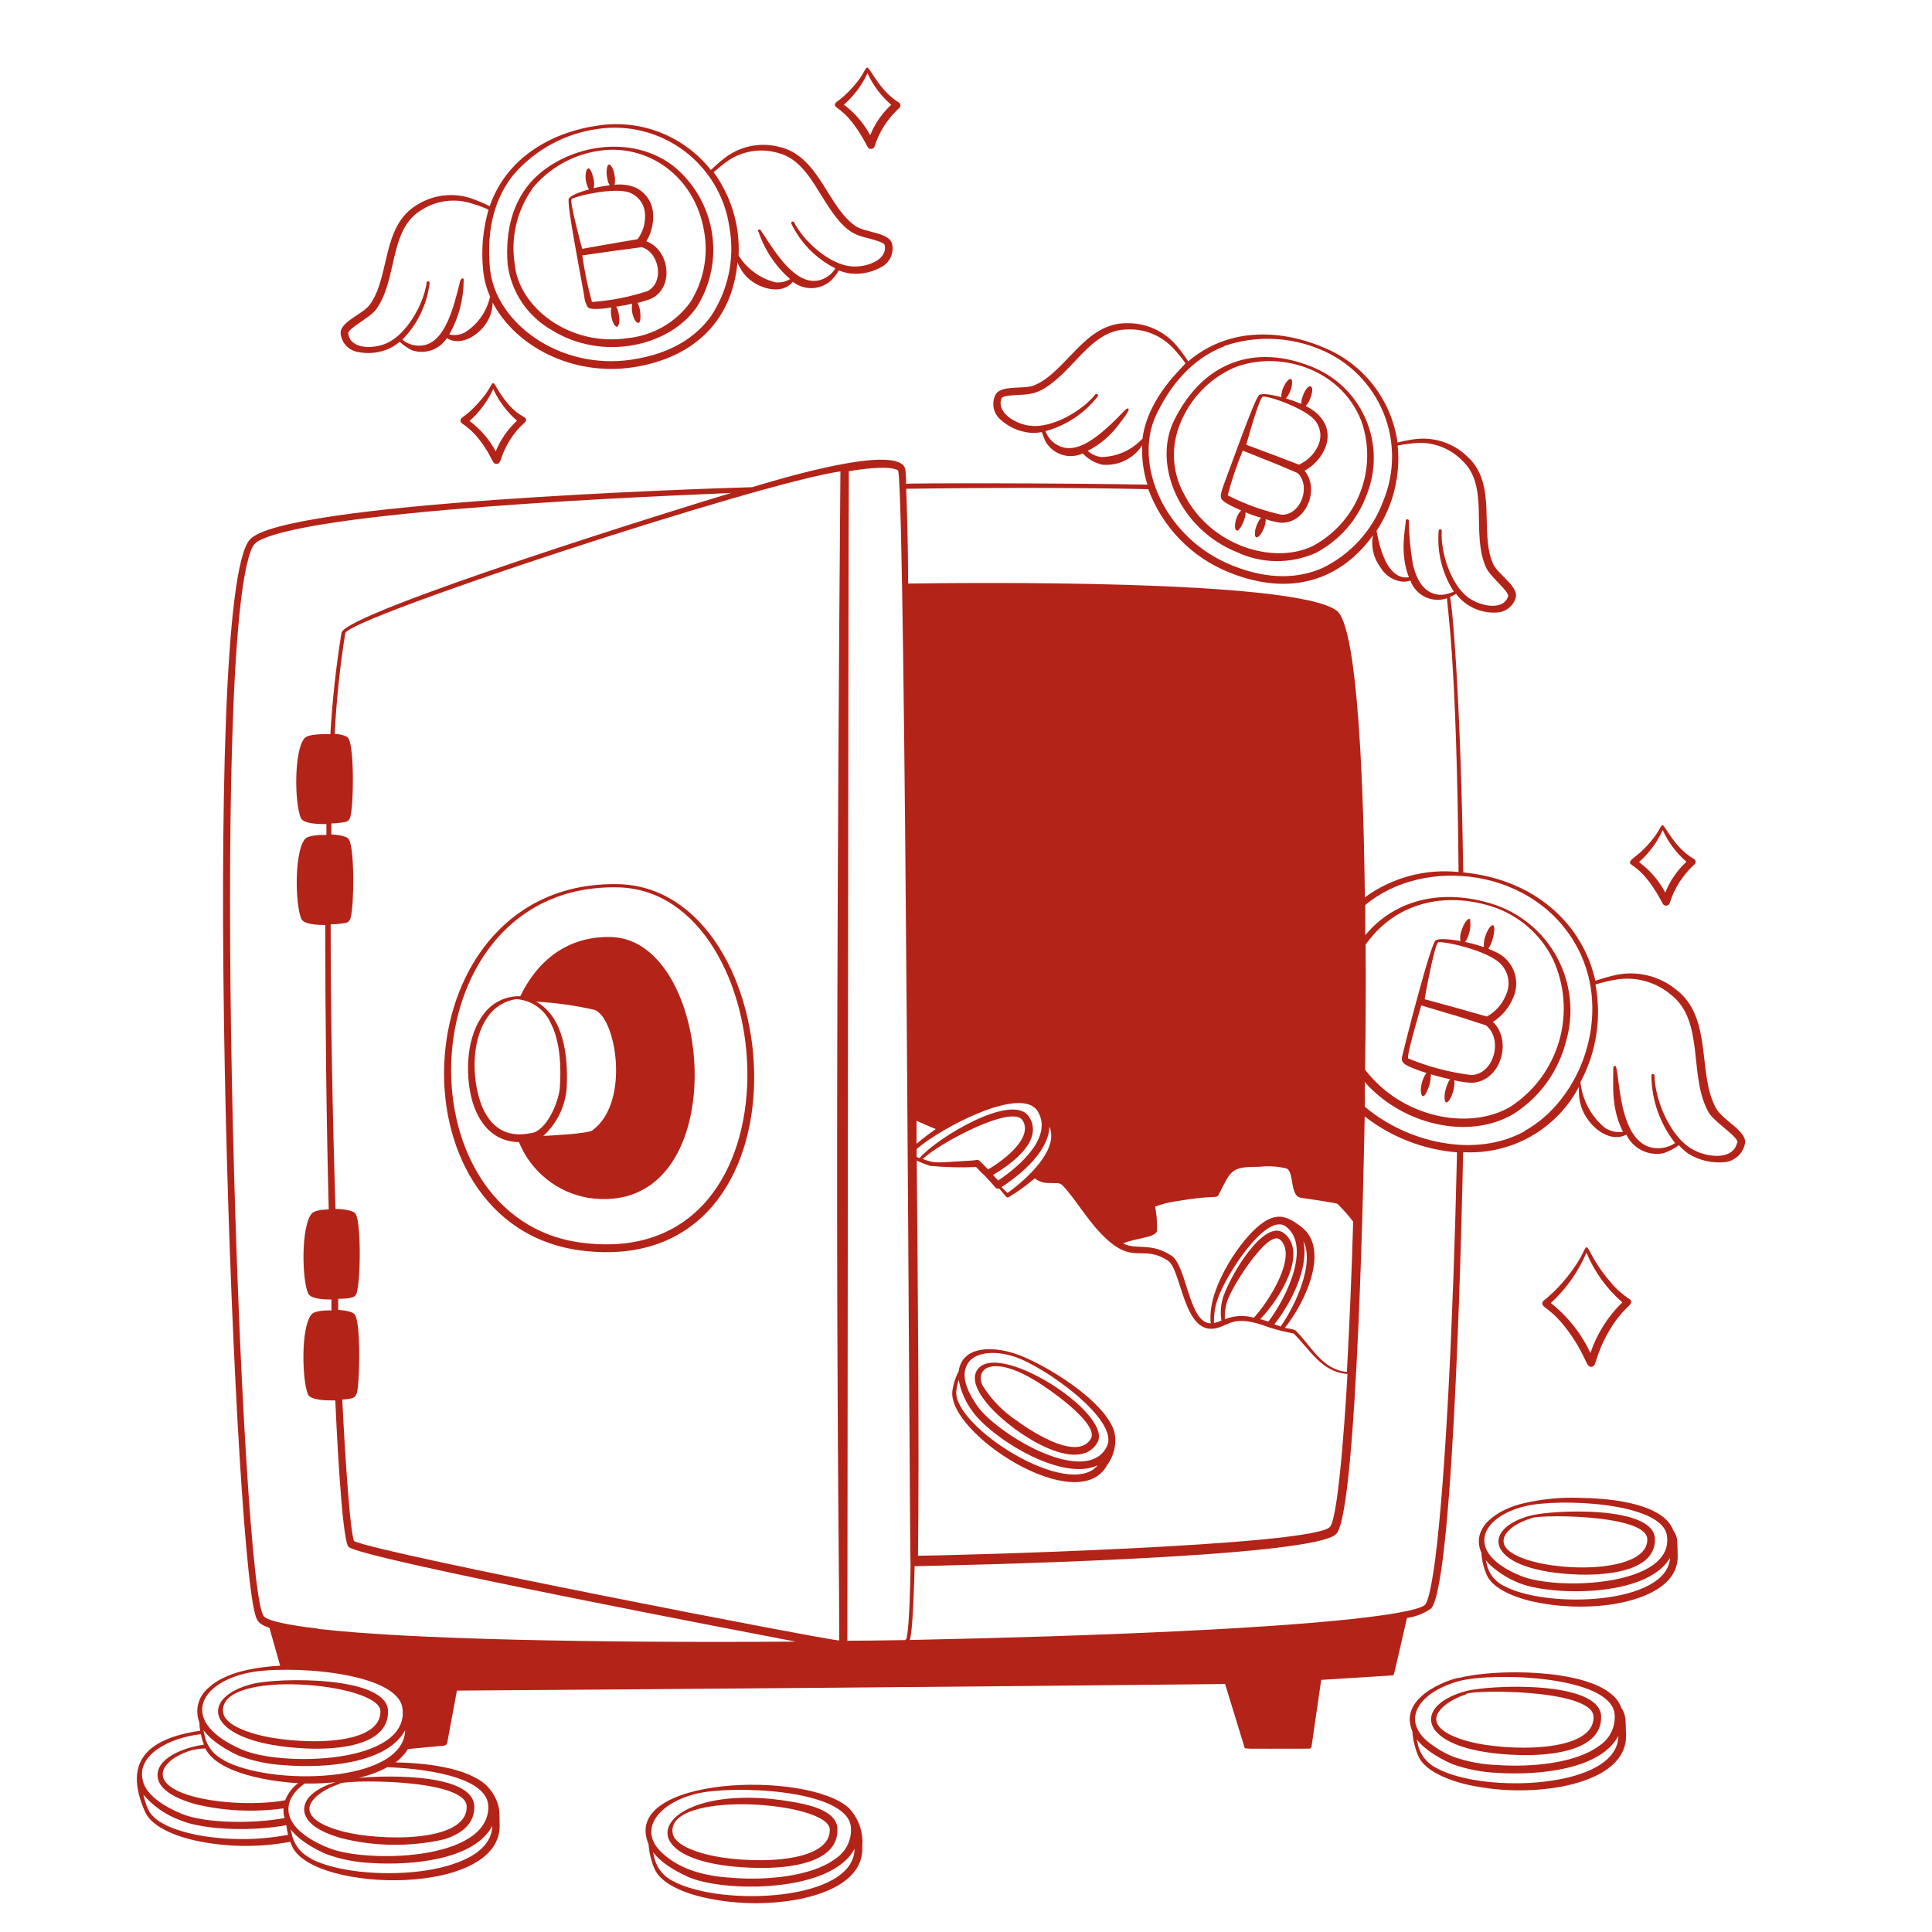 <svg width="225" height="225" viewBox="0 0 225 225" fill="none" xmlns="http://www.w3.org/2000/svg">
<path fill-rule="evenodd" clip-rule="evenodd" d="M144.056 64.305C145.477 64.971 147.024 65.326 148.594 65.348C150.163 65.369 151.719 65.056 153.158 64.429C155.956 62.992 158.107 60.548 159.176 57.589C160.296 54.783 160.261 51.648 159.079 48.869C157.897 46.089 155.663 43.889 152.865 42.75C146.273 40.039 140.164 41.996 136.71 49.005C134.235 54.09 137.318 61.594 144.056 64.305ZM137.453 49.309C138.608 46.427 140.839 44.107 143.674 42.84C148.68 40.792 156.049 42.705 158.535 49.016C159.5 51.738 159.449 54.716 158.393 57.403C157.337 60.09 155.346 62.305 152.786 63.641C148.196 65.756 141.053 63.551 137.993 57.724C137.258 56.458 136.827 55.04 136.733 53.58C136.64 52.12 136.886 50.658 137.453 49.309Z" fill="#B32318"/>
<path fill-rule="evenodd" clip-rule="evenodd" d="M142.808 58.59C143.363 58.915 143.942 59.197 144.54 59.434C143.415 60.649 143.73 63.079 144.731 60.964C144.92 60.572 145.035 60.149 145.069 59.715C145.069 59.58 144.922 59.715 146.857 60.3C146.776 60.393 146.701 60.49 146.632 60.593C146.431 60.945 146.279 61.323 146.183 61.718C145.901 63.697 147.431 61.864 147.409 60.469C147.965 60.655 148.538 60.79 149.119 60.874C152.089 61.031 153.743 57.004 151.931 54.821C152.897 54.292 153.681 53.485 154.181 52.504C155.115 50.614 154.598 48.555 152.055 47.273C152.22 47.115 152.353 46.928 152.449 46.721C153.416 44.685 152.28 44.258 151.627 46.406C151.357 47.318 152.156 47.104 149.76 46.406C150.097 45.996 150.329 45.509 150.435 44.989C150.761 42.998 149.164 44.888 149.22 46.249C148.77 46.136 147.173 45.731 146.779 45.968C146.509 45.428 144.585 50.873 142.459 56.61C142.031 57.859 142.031 58.117 142.808 58.59ZM146.993 46.215C147.51 45.968 152.303 47.644 153.27 49.129C153.567 49.555 153.739 50.056 153.767 50.575C153.795 51.093 153.677 51.609 153.428 52.065C152.967 52.978 152.204 53.702 151.268 54.112C149.344 53.37 147.071 52.504 145.136 51.795C146.677 46.26 147.004 46.294 146.993 46.26V46.215ZM144.743 52.481C149.614 54.461 146.655 53.19 151.121 55.091C152.73 56.633 151.47 60.064 149.209 59.94C147.045 59.453 144.952 58.697 142.976 57.69C143.438 55.932 144.016 54.207 144.709 52.526L144.743 52.481ZM64.215 38.419C70.177 42.142 78.019 40.331 81.157 35.741C82.796 33.124 83.412 29.994 82.887 26.951C82.362 23.908 80.733 21.165 78.311 19.249C72.877 15.199 64.912 17.314 61.504 21.589C59.873 23.636 58.804 26.584 59.119 30.791C59.322 32.37 59.887 33.88 60.771 35.203C61.656 36.527 62.834 37.627 64.215 38.419ZM61.965 21.983C63.937 19.565 66.75 17.982 69.84 17.55C75.465 16.729 80.933 20.531 82.001 26.933C82.517 29.807 81.935 32.77 80.37 35.235C79.52 36.394 78.436 37.362 77.187 38.075C75.939 38.788 74.555 39.231 73.125 39.375C66.454 40.41 60.401 35.876 59.94 30.724C59.462 27.653 60.201 24.517 61.999 21.983H61.965Z" fill="#B32318"/>
<path fill-rule="evenodd" clip-rule="evenodd" d="M68.479 35.809C68.906 36.146 70.582 35.91 71.19 35.809C70.897 37.17 72.022 39.184 72.135 37.26C72.12 36.855 72.052 36.455 71.933 36.068C71.882 35.947 71.821 35.83 71.752 35.719C73.778 35.404 73.642 35.303 73.62 35.415C73.328 37.035 74.745 38.79 74.576 36.54C74.559 36.098 74.447 35.665 74.25 35.269C74.824 35.146 75.385 34.969 75.926 34.74C78.57 33.367 77.94 29.059 75.274 28.102C75.851 27.153 76.125 26.05 76.061 24.941C76.036 24.264 75.818 23.608 75.434 23.05C75.049 22.493 74.514 22.056 73.89 21.791C73.15 21.52 72.356 21.428 71.573 21.521C71.888 20.047 70.729 17.989 70.639 20.014C70.647 20.426 70.712 20.834 70.83 21.229C71.078 21.825 71.381 21.364 69.142 21.915C69.236 21.493 69.212 21.054 69.075 20.644C68.479 18.214 67.714 20.644 68.591 22.061C68.153 22.174 66.566 22.646 66.341 23.051C65.835 22.747 66.949 28.451 68.029 34.414C68.054 34.91 68.21 35.391 68.479 35.809ZM73.485 22.5C73.959 22.716 74.362 23.06 74.651 23.494C74.939 23.927 75.1 24.432 75.116 24.953C75.182 25.992 74.875 27.021 74.25 27.855C71.392 28.339 69.626 28.642 67.804 28.98C67.691 28.586 66.353 23.591 66.555 23.242C66.274 23.04 71.629 21.622 73.485 22.5ZM74.61 28.755C76.77 29.25 77.445 32.85 75.42 33.896C73.321 34.586 71.144 35.013 68.94 35.167C68.445 33.387 68.069 31.576 67.815 29.745C72.956 29.025 69.885 29.419 74.644 28.8L74.61 28.755Z" fill="#B32318"/>
<path fill-rule="evenodd" clip-rule="evenodd" d="M41.535 40.961C42.838 41.264 44.204 41.121 45.416 40.556C45.821 40.352 46.199 40.099 46.541 39.803C46.97 40.201 47.455 40.535 47.981 40.792C48.719 41.044 49.52 41.041 50.256 40.784C50.993 40.528 51.621 40.031 52.042 39.375C53.797 40.5 56.171 38.79 56.97 37.035C57.221 36.467 57.358 35.856 57.375 35.235C60.008 40.297 66.634 43.852 73.733 42.773C81.349 41.591 85.32 36.866 85.882 30.555C86.117 31.159 86.464 31.712 86.906 32.186C88.256 33.615 91.058 34.436 92.329 32.816C92.94 33.295 93.695 33.555 94.472 33.555C95.249 33.555 96.003 33.295 96.615 32.816C97.042 32.437 97.406 31.992 97.695 31.5C98.119 31.667 98.56 31.784 99.011 31.849C100.342 31.994 101.684 31.693 102.825 30.994C103.246 30.729 103.575 30.34 103.767 29.881C103.958 29.422 104.003 28.914 103.894 28.429C103.624 27.067 100.755 27.101 99.63 26.325C96.334 24.075 95.4 18.067 90.63 17.078C89.566 16.817 88.457 16.798 87.384 17.022C86.311 17.246 85.303 17.707 84.431 18.371C83.859 18.818 83.31 19.295 82.789 19.8C81.248 17.848 79.216 16.34 76.902 15.431C74.587 14.522 72.072 14.244 69.615 14.625C64.08 15.424 58.95 18.45 57.026 24.019C56.325 23.66 55.6 23.352 54.855 23.096C53.816 22.75 52.712 22.64 51.625 22.772C50.537 22.904 49.492 23.276 48.566 23.861C44.392 26.336 45.461 32.242 43.054 35.494C42.244 36.619 39.521 37.485 39.679 38.869C39.73 39.368 39.937 39.839 40.27 40.214C40.603 40.589 41.045 40.851 41.535 40.961ZM84.769 18.731C85.599 18.162 86.545 17.783 87.538 17.62C88.531 17.456 89.549 17.513 90.517 17.786C93.229 18.416 94.567 21.049 96.064 23.411C98.831 27.844 99.911 27.281 102.262 28.08C102.442 28.148 102.982 28.339 103.027 28.541C103.399 30.33 100.777 31.196 99.101 31.016C96.581 30.78 93.611 28.114 92.486 25.898C92.465 25.854 92.428 25.821 92.383 25.805C92.337 25.789 92.288 25.792 92.244 25.813C92.201 25.834 92.168 25.871 92.152 25.917C92.136 25.962 92.139 26.012 92.16 26.055C93.251 28.305 95.054 30.132 97.29 31.253C96.88 31.926 96.228 32.417 95.468 32.625C92.689 33.367 90.293 29.407 88.718 27C88.605 26.82 88.493 26.606 88.335 26.775C88.177 26.944 88.245 26.899 88.335 26.989C89.052 29.119 90.322 31.021 92.014 32.501C91.492 32.821 90.877 32.952 90.27 32.873C88.506 32.416 86.984 31.301 86.017 29.756C86.183 26.288 85.159 22.866 83.115 20.059C83.64 19.584 84.192 19.141 84.769 18.731ZM59.76 20.396C62.289 17.443 65.817 15.524 69.671 15.008C71.428 14.756 73.217 14.854 74.936 15.295C76.655 15.736 78.27 16.512 79.689 17.577C81.108 18.643 82.303 19.978 83.206 21.506C84.108 23.034 84.7 24.725 84.949 26.483C85.59 30.068 84.825 33.763 82.811 36.799C81.09 39.206 78.221 41.175 73.631 41.873C65.138 43.189 57.611 37.519 57.06 31.23C56.599 26.291 57.836 22.826 59.76 20.396ZM43.785 36.056C46.316 32.602 45.27 26.831 48.96 24.536C49.794 23.976 50.741 23.604 51.734 23.447C52.727 23.289 53.742 23.35 54.709 23.625C57.218 24.379 56.801 24.525 56.903 24.401C56.251 26.638 56.03 28.978 56.25 31.297C56.342 32.416 56.62 33.51 57.071 34.538C56.884 35.404 56.523 36.223 56.011 36.946C55.498 37.669 54.845 38.281 54.09 38.745C53.543 39.015 52.92 39.09 52.324 38.959C53.416 37.026 53.993 34.845 54 32.625C54 32.513 54 32.434 53.876 32.422C53.752 32.411 53.64 32.557 53.584 32.76C52.886 35.528 51.885 40.072 49.016 40.252C48.233 40.308 47.459 40.058 46.856 39.555C48.614 37.778 49.73 35.467 50.029 32.985C50.035 32.958 50.036 32.931 50.031 32.904C50.025 32.877 50.013 32.852 49.997 32.83C49.98 32.808 49.958 32.791 49.934 32.779C49.909 32.767 49.882 32.76 49.854 32.76C49.827 32.76 49.8 32.767 49.775 32.779C49.751 32.791 49.729 32.808 49.712 32.83C49.695 32.852 49.684 32.877 49.678 32.904C49.672 32.931 49.673 32.958 49.68 32.985C49.32 35.449 47.362 38.925 45.056 39.96C43.481 40.68 40.77 40.691 40.556 38.835C40.5 38.25 43.087 37.001 43.785 36.056ZM176.951 204.39C180.866 204.491 186.581 203.839 186.469 199.89C186.345 195.66 173.419 196.2 170.64 196.965C164.092 198.776 165.24 204.086 176.951 204.39ZM170.73 197.325C170.584 196.774 185.501 196.594 185.58 199.924C185.692 204.266 175.207 203.906 171.202 202.849C169.864 202.511 167.49 201.724 167.276 200.385C167.062 199.046 169.29 197.764 170.73 197.325Z" fill="#B32318"/>
<path fill-rule="evenodd" clip-rule="evenodd" d="M188.82 198.9C188.614 198.318 188.257 197.801 187.785 197.404C184.41 194.321 174.049 194.333 169.931 195.413C169.931 195.244 162.608 197.235 164.486 201.645C164.548 202.647 164.788 203.63 165.195 204.548C165.859 206.033 168.075 207.191 170.944 207.855C174.214 208.57 177.586 208.696 180.9 208.226C184.882 207.653 189.607 205.886 189.36 201.87C189.293 200.633 189.439 199.766 188.82 198.9ZM170.021 195.75C174.274 194.715 187.391 195.221 188.021 199.508C188.112 200.244 187.994 200.992 187.68 201.665C187.365 202.337 186.868 202.907 186.244 203.31C183.409 205.436 178.042 205.808 174.499 205.56C172.756 205.514 171.03 205.203 169.38 204.638C168.197 204.177 167.098 203.523 166.129 202.703C163.046 199.935 165.713 196.875 170.021 195.75ZM167.423 205.965C166.81 205.69 166.276 205.268 165.868 204.736C165.459 204.204 165.19 203.579 165.083 202.916C164.768 201.791 164.981 203.603 169.11 205.436C170.839 206.056 172.652 206.405 174.488 206.471C178.988 206.764 186.401 206.145 188.471 202.151C188.449 208.294 172.958 208.924 167.423 205.976V205.965ZM72 102.971C46.733 102.42 44.82 142.695 67.657 145.631C95.513 149.175 92.149 103.421 72 102.971ZM67.781 144.731C46.148 141.986 47.531 102.78 72 103.343C91.125 103.781 94.376 148.129 67.815 144.731H67.781Z" fill="#B32318"/>
<path fill-rule="evenodd" clip-rule="evenodd" d="M71.168 109.125C66.116 108.99 62.572 111.881 60.593 116.021C59.782 115.994 58.977 116.161 58.245 116.51C57.513 116.858 56.875 117.377 56.385 118.024C54.337 120.6 54.135 124.864 54.945 128.025C55.721 130.883 57.499 132.975 60.435 133.009C61.117 134.687 62.215 136.164 63.627 137.3C65.038 138.436 66.716 139.193 68.501 139.5C85.68 142.065 83.498 109.451 71.168 109.125ZM61.943 131.94C58.669 132.671 56.678 130.961 55.778 127.8C54.945 124.898 55.024 120.848 56.835 118.373C57.217 117.833 57.703 117.377 58.266 117.031C58.828 116.685 59.455 116.456 60.109 116.359C60.967 116.41 61.795 116.695 62.503 117.183C63.211 117.67 63.772 118.343 64.125 119.126C65.25 121.275 65.374 124.301 65.194 126.731C65.025 128.453 63.653 131.625 61.943 131.951V131.94ZM69.007 131.636C68.468 132.041 63.9 132.255 63.27 132.289C64.84 130.86 65.813 128.891 65.993 126.776C66.195 123.064 65.677 118.429 62.438 116.651C64.71 116.778 66.968 117.094 69.188 117.596C71.719 118.361 73.463 128.34 69.007 131.625V131.636Z" fill="#B32318"/>
<path fill-rule="evenodd" clip-rule="evenodd" d="M199.868 129.094C197.618 125.156 199.53 118.541 195.199 115.245C194.235 114.461 193.11 113.901 191.904 113.605C190.697 113.309 189.44 113.285 188.224 113.535C187.403 113.722 186.592 113.951 185.794 114.221C184.342 107.651 178.796 102.42 170.404 101.599C170.122 81.056 169.076 69.705 168.851 69.536C169.121 69.412 169.38 69.278 169.571 69.165C170.115 69.881 170.826 70.454 171.642 70.832C172.457 71.21 173.353 71.383 174.251 71.336C174.753 71.328 175.24 71.163 175.643 70.864C176.046 70.566 176.347 70.149 176.501 69.671C176.962 68.355 174.476 66.938 173.902 65.7C172.226 62.044 174.465 56.441 170.899 53.179C170.112 52.413 169.165 51.833 168.126 51.478C167.087 51.124 165.982 51.006 164.891 51.131C164.745 51.131 163.406 51.356 162.754 51.536C162.411 49.068 161.418 46.736 159.876 44.778C158.333 42.821 156.298 41.309 153.979 40.399C148.781 38.25 142.875 38.25 138.375 42.086C137.95 41.421 137.48 40.786 136.969 40.185C136.247 39.358 135.352 38.7 134.346 38.261C133.34 37.821 132.25 37.61 131.153 37.642C126.304 37.642 124.211 43.267 120.499 44.854C119.216 45.405 116.449 44.752 115.898 46.046C115.688 46.5 115.627 47.008 115.722 47.498C115.816 47.989 116.063 48.437 116.426 48.78C117.392 49.702 118.64 50.273 119.97 50.4C121.916 50.535 120.983 49.748 121.736 51.367C122.147 52.115 122.826 52.678 123.636 52.945C124.445 53.213 125.326 53.163 126.101 52.807C126.702 53.46 127.487 53.915 128.351 54.112C129.261 54.202 130.178 54.039 131.001 53.642C131.825 53.245 132.523 52.63 133.02 51.862C132.952 53.413 133.158 54.962 133.628 56.441C123.536 56.25 105.525 56.25 105.525 56.351C105.525 55.361 105.458 54.788 105.435 54.675C104.839 51.525 90.698 55.8 87.604 56.734C81.765 56.914 32.94 58.489 29.104 62.831C23.141 69.502 27.056 178.774 29.723 188.033C29.948 188.809 30.15 189.158 31.376 189.574L32.625 193.984C29.869 194.141 26.224 194.693 24.233 196.605C23.669 197.082 23.268 197.724 23.086 198.44C22.905 199.156 22.951 199.911 23.22 200.599C23.22 201.116 23.332 201.6 23.321 201.555C17.078 202.478 14.321 205.211 16.898 211.016C17.561 212.513 19.777 213.66 22.635 214.324C26.309 215.133 30.109 215.19 33.806 214.493C33.868 214.673 33.939 214.849 34.02 215.021C36.45 220.455 58.703 220.939 58.185 212.344C58.185 211.894 58.185 211.14 58.095 210.533C57.869 209.525 57.353 208.606 56.61 207.889C54.281 205.774 49.23 205.301 46.08 205.245C46.65 204.822 47.135 204.296 47.509 203.693L51.694 203.299C51.791 203.294 51.884 203.256 51.956 203.19C52.028 203.124 52.074 203.035 52.087 202.939L53.212 196.886C78.176 196.718 115.088 196.414 142.673 196.121L144.923 203.456C145.001 203.726 144.607 203.648 152.482 203.648C152.548 203.643 152.609 203.615 152.656 203.57C152.704 203.525 152.734 203.465 152.741 203.4L153.866 195.638L162.158 195.12C162.382 195.12 162.214 195.503 163.856 188.426C164.879 188.289 165.853 187.903 166.691 187.301C169.391 183.926 170.314 138.454 170.393 134.179C173.138 134.34 175.872 133.707 178.266 132.354C180.661 131.001 182.614 128.986 183.893 126.551C183.831 127.341 183.918 128.135 184.151 128.891C184.871 131.074 187.312 133.2 189.405 132.143C189.782 132.935 190.413 133.578 191.198 133.969C191.983 134.361 192.877 134.478 193.736 134.303C194.376 134.082 194.978 133.767 195.525 133.369C195.86 133.748 196.237 134.088 196.65 134.381C197.938 135.166 199.449 135.502 200.947 135.338C201.488 135.262 201.993 135.023 202.395 134.653C202.797 134.284 203.077 133.8 203.197 133.268C203.625 131.816 200.644 130.5 199.868 129.094ZM28.867 194.828C33.142 193.871 46.249 194.614 46.867 198.923C47.779 205.493 32.681 205.774 28.136 203.738C21.026 200.655 22.894 196.155 28.823 194.828H28.867ZM23.389 201.971C23.478 202.384 23.594 202.789 23.738 203.186C21.488 203.479 18.113 204.75 18.36 206.944C18.562 208.676 21.015 209.61 22.68 210.094C26.064 210.913 29.571 211.085 33.019 210.6C32.988 210.979 33.03 211.361 33.142 211.725C29.902 212.355 23.996 212.434 21.116 211.219C19.35 210.476 16.976 209.16 16.616 207.293C15.908 204.244 20.003 202.331 23.344 201.971H23.389ZM23.906 203.603C25.267 206.505 31.489 207.506 34.718 207.664C34.041 208.176 33.52 208.865 33.21 209.655C29.835 210.319 22.973 210.06 20.081 208.226C17.584 206.64 19.62 204.57 22.421 203.805C22.895 203.704 23.377 203.643 23.861 203.625L23.906 203.603ZM22.781 213.66C21.004 213.311 18.113 212.456 17.314 210.825C17.036 210.244 16.828 209.632 16.695 209.003C17.804 210.301 19.219 211.302 20.812 211.916C23.884 213.255 29.869 213.233 33.345 212.558C33.391 212.936 33.458 213.312 33.547 213.683C29.97 214.352 26.299 214.344 22.725 213.66H22.781ZM36.281 216.461C35.669 216.184 35.135 215.759 34.727 215.225C34.318 214.692 34.048 214.065 33.941 213.401C33.638 212.276 33.862 214.11 37.969 215.921C39.696 216.546 41.511 216.899 43.346 216.968C47.846 217.26 55.26 216.63 57.33 212.636C57.218 218.779 41.715 219.375 36.191 216.461H36.281ZM56.869 210.375C56.981 216.799 42.424 216.979 38.194 215.179C32.681 212.929 32.569 209.756 35.494 207.709C36.696 207.73 37.898 207.678 39.094 207.551C37.395 208.035 35.235 209.194 35.438 210.926C35.64 212.659 38.093 213.593 39.758 214.076C43.678 215.055 47.774 215.101 51.716 214.211C53.854 213.548 55.294 212.321 55.237 210.353C55.125 206.629 45.529 206.696 41.737 207.056C42.914 206.795 44.049 206.375 45.112 205.808C48.735 205.931 56.801 206.753 56.869 210.375ZM54.349 210.375C54.45 214.684 44.066 214.38 39.971 213.3C38.633 212.963 36.259 212.175 36.045 210.836C35.831 209.498 38.059 208.204 39.499 207.776C39.296 207.259 54.27 207 54.349 210.375ZM26.032 204.953C25.433 204.661 24.914 204.226 24.522 203.686C24.129 203.147 23.875 202.519 23.782 201.859C23.49 200.734 23.692 202.556 27.754 204.446C29.469 205.098 31.276 205.478 33.109 205.571C37.609 205.954 45.034 205.47 47.182 201.51C47.002 207.709 31.5 208.035 26.032 204.986V204.953ZM37.035 189.664C36.079 189.563 31.41 189.011 30.735 188.246C28.058 185.411 24.401 81.124 28.935 65.014C29.396 63.36 29.666 63.124 30.859 62.651C40.151 58.939 84.915 57.476 85.151 57.409C80.561 58.759 40.151 71.314 39.769 73.699C39.136 77.608 38.704 81.547 38.475 85.5C37.755 85.5 35.888 85.433 35.438 85.995C34.211 87.525 34.312 93.578 35.032 95.254C35.336 95.963 37.159 95.974 38.014 95.974V97.234C37.373 97.234 35.888 97.234 35.494 97.74C34.267 99.27 34.369 105.311 35.089 106.999C35.381 107.696 37.125 107.719 37.879 107.73C37.879 118.181 38.002 130.084 38.284 140.85C37.733 140.85 36.619 140.929 36.281 141.356C35.055 142.886 35.156 148.928 35.876 150.615C36.157 151.301 37.845 151.335 38.599 151.346V152.606C37.991 152.606 36.63 152.606 36.248 153.113C35.021 154.654 35.179 160.706 35.854 162.371C36.157 163.114 38.182 163.103 39.049 163.091C39.105 164.385 39.758 179.314 40.59 180.146C41.951 181.519 88.808 190.44 92.666 191.183C69.75 191.34 47.734 190.935 37.035 189.698V189.664ZM97.74 191.048C96.48 191.048 44.167 180.923 41.22 179.471C40.601 177.581 39.96 165.026 39.859 162.99C41.411 162.889 41.524 162.754 41.681 161.494C41.884 159.773 41.996 154.181 41.333 153.124C41.108 152.696 39.87 152.584 39.386 152.55V151.256C39.87 151.256 41.13 151.256 41.422 150.84C41.996 150.098 42.109 142.538 41.422 141.379C41.164 140.895 39.611 140.794 39.071 140.783C38.734 130.005 38.509 118.553 38.509 107.64C39.067 107.641 39.624 107.592 40.174 107.494C40.331 107.48 40.48 107.415 40.597 107.31C40.715 107.204 40.795 107.064 40.826 106.909C41.254 105.469 41.299 98.82 40.635 97.763C40.399 97.312 39.083 97.2 38.587 97.177V95.895C39.105 95.887 39.62 95.834 40.129 95.737C40.288 95.726 40.439 95.662 40.559 95.557C40.679 95.451 40.761 95.309 40.792 95.153C41.209 93.701 41.254 87.064 40.59 86.006C40.388 85.635 39.465 85.5 38.981 85.455C39.179 81.536 39.588 77.63 40.208 73.755C40.41 72 88.605 56.182 97.875 54.9C97.088 151.583 97.751 178.763 97.74 191.081V191.048ZM162.776 51.885C163.487 51.75 164.204 51.653 164.925 51.593C165.93 51.525 166.939 51.679 167.878 52.044C168.817 52.41 169.664 52.978 170.359 53.708C173.497 56.711 171.281 62.123 173.059 66.082C173.565 67.207 175.804 68.895 175.635 69.457C175.039 71.19 172.361 70.582 171 69.593C168.964 68.108 167.749 64.316 167.906 61.819C167.906 61.771 167.887 61.725 167.854 61.691C167.82 61.658 167.774 61.639 167.726 61.639C167.679 61.639 167.633 61.658 167.599 61.691C167.565 61.725 167.546 61.771 167.546 61.819C167.337 64.311 167.958 66.803 169.312 68.906C168.869 69.088 168.404 69.213 167.929 69.278C165.938 69.278 165.038 67.725 164.554 65.767C164.256 64.081 164.095 62.373 164.07 60.66C164.07 60.491 163.969 60.458 163.868 60.491C163.766 60.525 163.755 60.491 163.721 60.593C163.665 61.639 162.979 64.406 164.081 67.23C161.066 67.669 160.38 61.931 160.312 61.819C162.246 58.899 163.115 55.404 162.776 51.919V51.885ZM142.526 40.309C146.197 39.05 150.203 39.19 153.776 40.703C155.416 41.38 156.907 42.375 158.162 43.629C159.417 44.883 160.413 46.373 161.092 48.012C161.771 49.651 162.12 51.409 162.12 53.183C162.119 54.958 161.769 56.715 161.089 58.354C159.827 61.77 157.29 64.564 154.012 66.15C151.301 67.343 147.825 67.59 143.516 65.858C135.54 62.663 131.94 53.955 134.674 48.263C136.823 43.807 139.658 41.456 142.549 40.343L142.526 40.309ZM133.02 51.109C132.416 51.759 131.687 52.281 130.878 52.645C130.068 53.008 129.194 53.205 128.306 53.224C127.697 53.175 127.122 52.921 126.675 52.504C127.987 51.841 129.138 50.9 130.05 49.748C130.264 49.477 131.636 47.779 131.434 47.633C131.209 47.284 130.669 48.341 128.475 50.209C126.979 51.48 125.01 52.785 123.266 51.896C122.563 51.552 122.022 50.946 121.759 50.209C124.175 49.559 126.313 48.137 127.845 46.159C127.873 46.12 127.885 46.072 127.878 46.024C127.87 45.977 127.844 45.934 127.806 45.906C127.767 45.877 127.718 45.865 127.671 45.873C127.623 45.88 127.581 45.906 127.553 45.945C125.989 47.891 122.535 49.871 120.026 49.59C118.305 49.421 115.965 48.038 116.651 46.361C116.73 46.181 117.304 46.102 117.495 46.08C119.959 45.776 120.87 46.541 124.515 42.773C126.473 40.736 128.329 38.441 131.108 38.374C132.119 38.304 133.134 38.459 134.079 38.827C135.024 39.194 135.876 39.766 136.575 40.5C138.038 42.075 138.026 42.39 138.071 42.278C138.004 42.581 133.673 46.125 133.043 51.142L133.02 51.109ZM133.718 56.936C134.522 59.14 135.785 61.148 137.421 62.829C139.058 64.51 141.031 65.826 143.213 66.69C150.345 69.547 156.173 67.511 159.885 62.359C159.766 63.011 159.784 63.682 159.939 64.327C160.094 64.972 160.382 65.578 160.785 66.105C161.016 66.495 161.324 66.835 161.689 67.103C162.054 67.372 162.47 67.564 162.911 67.669C163.353 67.786 163.82 67.767 164.25 67.612C164.548 68.449 165.164 69.135 165.965 69.52C166.765 69.905 167.685 69.96 168.525 69.671C168.469 70.436 169.65 76.016 169.864 101.554C165.987 101.152 162.099 102.202 158.951 104.501C158.895 100.665 158.67 73.44 155.689 71.134C150.851 67.399 111.814 67.871 105.761 67.961C105.75 63 105.615 59.175 105.536 56.925C115.425 56.779 125.1 56.779 133.74 56.97L133.718 56.936ZM159.019 110.036C162.495 105.098 168.199 103.849 173.644 105.536C175.202 106.023 176.644 106.822 177.884 107.883C179.124 108.945 180.135 110.248 180.855 111.713C182.237 114.703 182.491 118.092 181.571 121.255C180.651 124.418 178.619 127.142 175.849 128.925C171.011 131.704 163.226 130.151 158.974 124.571C159.053 119.689 159.075 114.75 159.041 110.07L159.019 110.036ZM106.763 135.158C107.263 135.397 107.777 135.603 108.304 135.776C110.091 135.944 111.888 135.99 113.681 135.911C114.031 136.31 114.407 136.686 114.806 137.036L115.931 138.296C115.985 138.356 116.055 138.4 116.133 138.422C116.21 138.443 116.293 138.443 116.37 138.42C116.685 138.803 117.203 139.399 117.203 139.399C117.244 139.437 117.298 139.458 117.354 139.458C117.411 139.458 117.465 139.437 117.506 139.399C118.567 138.761 119.572 138.035 120.51 137.228C121.365 137.903 121.95 137.734 123.019 137.79C123.247 137.77 123.475 137.834 123.66 137.97C125.089 139.399 126.428 141.795 128.16 143.595C131.929 147.6 132.964 144.788 136.035 146.835C137.576 147.848 137.835 155.374 141.48 154.71C143.246 154.395 143.55 152.978 147.803 154.586C148.735 154.882 149.686 155.119 150.649 155.295C152.584 157.185 153.889 159.795 156.926 160.009C156.836 161.741 155.993 176.456 154.901 177.806C153.056 180.056 109.901 181.181 106.909 181.181C107.066 168.446 106.875 148.005 106.763 135.158ZM120.859 129.431C122.591 132.311 119.025 135.619 116.246 137.486L115.65 136.834C118.294 135.259 121.478 132.649 119.858 130.084C118.001 127.114 109.08 132.525 107.089 134.876L106.751 134.741V133.819C109.519 131.4 118.98 126.338 120.859 129.431ZM106.74 133.211V130.523C107.516 130.86 108.214 131.198 108.99 131.49C108.206 132.018 107.455 132.593 106.74 133.211ZM122.22 131.209C123.345 133.864 119.666 137.261 117.326 138.938L116.64 138.251C119.025 136.688 122.108 134.066 122.22 131.209ZM115.065 136.193C114.761 135.866 114.469 135.563 114.154 135.259C113.839 134.955 113.749 135.124 113.31 135.146C108.979 135.394 109.001 135.551 107.471 134.978C109.08 133.324 117.866 128.531 119.093 130.478C120.319 132.424 117.124 135 115.065 136.193ZM151.785 144.529C153.124 147.105 150.885 152.021 149.141 154.485L148.41 154.226C150.379 151.751 152.471 147.611 151.785 144.529ZM147.713 153.911C147.398 153.81 147.083 153.709 146.768 153.63C149.186 151.11 152.269 145.89 149.591 143.663C147.184 141.649 142.92 149.153 142.369 151.335C142.16 152.139 142.118 152.978 142.245 153.799C141.965 153.918 141.675 154.012 141.379 154.08C141.347 153.091 141.508 152.105 141.851 151.178C142.729 148.59 147.274 141.413 149.636 142.751C152.73 144.9 150.008 150.874 147.713 153.911ZM146.025 153.461C144.912 153.139 143.723 153.203 142.65 153.641C142.604 152.909 142.703 152.175 142.943 151.481C143.483 149.783 147.679 143.19 149.051 144.349C151.155 146.138 147.904 151.414 146.025 153.461ZM150.941 155.003C150.728 154.778 150.098 154.733 149.636 154.643C152.258 151.335 154.766 145.406 151.605 142.92C149.794 141.514 148.511 141.041 146.306 143.01C144.101 144.979 140.546 150.311 141.007 154.114C138.431 154.114 138.24 147.431 136.429 146.239C134.044 144.641 132.289 145.609 130.804 144.81C132.188 144.18 134.483 144.158 134.73 143.393C134.778 142.432 134.71 141.468 134.528 140.524C135.34 140.213 136.186 139.998 137.048 139.883C141.435 139.14 141.683 139.624 141.919 139.151C143.393 136.238 143.359 135.878 146.633 135.889C147.704 135.761 148.79 135.826 149.839 136.08C150.638 136.485 150.289 138.51 151.065 139.298C151.272 139.446 151.519 139.528 151.774 139.534C152.494 139.658 155.554 140.063 155.768 140.209C156.422 140.852 157.031 141.54 157.59 142.268C157.421 148.105 157.177 153.941 156.859 159.773C154.012 159.514 152.809 156.904 150.941 155.003ZM105.435 191.003C98.111 191.138 98.685 191.003 98.685 191.16C98.685 191.048 98.797 62.809 98.854 54.877C100.091 54.664 103.14 54.225 104.31 54.664C104.456 54.664 104.591 54.754 104.614 54.877C105.48 59.681 105.93 182.25 106.043 182.25C106.043 183.735 105.908 189.09 105.626 190.541C105.57 190.868 105.593 190.845 105.435 190.969V191.003ZM167.175 181.35C167.051 182.25 166.556 186.154 165.982 186.863C165.409 187.571 160.549 188.179 159.671 188.291C149.299 189.619 128.171 190.541 105.953 190.991C106.335 189.956 106.493 183.555 106.515 182.396C110.183 182.318 153.36 181.463 155.666 178.594C158.107 175.545 158.861 133.988 158.929 130.016C162.027 132.433 165.767 133.888 169.684 134.201C169.245 153.923 168.323 172.283 167.175 181.316V181.35ZM177.548 131.749C171.788 134.933 163.845 133.065 158.94 128.88V126.011C163.226 130.905 170.91 132.851 176.243 129.746C179.253 127.84 181.431 124.866 182.34 121.421C183.333 118.13 182.981 114.58 181.361 111.548C179.742 108.516 176.987 106.249 173.7 105.244C168.345 103.59 162.709 104.456 158.996 108.911V105.401C165.87 99.63 178.819 101.059 183.746 110.441C187.774 118.125 184.208 128.025 177.548 131.715V131.749ZM202.298 133.11C201.791 135.191 198.664 134.809 196.976 133.774C194.49 132.289 192.746 128.149 192.679 125.246C192.679 125.199 192.66 125.153 192.626 125.119C192.592 125.085 192.546 125.066 192.499 125.066C192.451 125.066 192.405 125.085 192.371 125.119C192.338 125.153 192.319 125.199 192.319 125.246C192.342 128.106 193.315 130.876 195.086 133.121C194.323 133.632 193.392 133.829 192.488 133.673C187.83 132.851 188.831 122.625 187.886 124.301C187.886 126.439 187.616 129.026 189.011 131.816C188.286 131.913 187.55 131.754 186.93 131.366C185.307 130.032 184.277 128.112 184.061 126.023C185.924 122.542 186.539 118.528 185.805 114.649C186.61 114.408 187.429 114.216 188.257 114.075C189.393 113.893 190.554 113.962 191.66 114.277C192.766 114.592 193.79 115.145 194.659 115.898C198.562 119.003 196.605 125.381 199.012 129.6C199.8 130.793 202.5 132.435 202.342 133.076L202.298 133.11Z" fill="#B32318"/>
<path fill-rule="evenodd" clip-rule="evenodd" d="M127.789 168.019C129.78 164.644 115.706 155.644 113.693 159.739C113.074 161.055 114.356 162.788 115.324 163.879C118.125 166.984 125.55 171.821 127.789 168.019ZM121.41 161.325C122.963 162.349 127.98 165.949 127.035 167.558C125.561 170.044 120.713 167.141 118.384 165.431C116.798 164.377 115.455 162.996 114.446 161.381C113.456 159.356 115.673 157.5 121.41 161.325Z" fill="#B32318"/>
<path fill-rule="evenodd" clip-rule="evenodd" d="M128.936 170.629C129.341 170.086 129.627 169.463 129.774 168.802C129.921 168.141 129.927 167.456 129.791 166.793C128.756 163.136 121.545 158.749 118.215 157.646C115.436 156.724 112.05 156.803 111.645 159.694C111.275 160.397 111.027 161.158 110.914 161.944C110.25 166.928 125.55 176.828 128.936 170.629ZM112.5 159.221C113.22 157.241 116.111 157.32 118.125 157.995C121.624 159.12 130.376 165.353 128.925 168.413C127.868 170.663 125.066 170.438 122.715 169.661C118.946 168.424 115.02 165.443 113.906 163.856C112.995 162.608 111.915 160.673 112.5 159.221ZM111.375 162C111.423 161.557 111.513 161.12 111.645 160.695C111.89 162.006 112.428 163.244 113.22 164.318C115.268 167.31 123.581 172.676 127.845 170.64C124.493 174.758 110.948 166.118 111.375 162ZM183.96 183.375C187.594 183.465 192.836 182.858 192.735 179.213C192.611 175.253 180.641 175.838 178.166 176.524C172.181 178.144 173.16 183.049 183.96 183.375ZM178.268 176.873C178.121 176.366 191.768 176.209 191.846 179.246C191.959 184.14 175.646 182.993 175.118 179.663C174.904 178.29 176.951 177.233 178.268 176.839V176.873Z" fill="#B32318"/>
<path fill-rule="evenodd" clip-rule="evenodd" d="M194.884 178.245C194.682 177.716 194.354 177.245 193.928 176.872C191.756 174.915 187.065 174.488 184.14 174.443C181.918 174.349 179.693 174.553 177.525 175.05C174.375 175.759 171.236 177.874 172.519 180.833C172.577 181.737 172.794 182.624 173.16 183.454C173.779 184.826 175.815 185.884 178.448 186.503C181.451 187.165 184.548 187.287 187.594 186.863C191.284 186.323 195.604 184.691 195.379 180.979C195.311 179.696 195.469 179.066 194.884 178.245ZM177.615 175.41C181.485 174.465 193.489 174.938 194.119 178.785C195.098 184.77 181.238 185.276 177.075 183.51C170.483 180.799 172.373 176.681 177.615 175.41ZM175.241 184.736C174.681 184.486 174.192 184.099 173.819 183.612C173.446 183.125 173.2 182.552 173.104 181.946C172.98 181.485 172.969 181.721 173.599 182.318C174.535 183.149 175.603 183.818 176.76 184.298C180.371 185.873 191.824 186.12 194.49 181.406C194.209 186.863 180.225 187.38 175.241 184.736ZM182.734 155.16C184.849 158.119 184.658 159.221 185.333 159.176C186.008 159.131 185.648 158.051 187.335 155.104C188.921 152.347 190.013 152.111 189.968 151.594C189.962 151.532 189.942 151.472 189.909 151.419C189.875 151.366 189.83 151.322 189.776 151.29C188.924 150.742 188.165 150.063 187.526 149.276C185.411 146.801 185.074 145.249 184.77 145.26C184.466 145.271 184.5 146.227 182.52 148.702C181.709 149.729 180.784 150.662 179.764 151.481C179.717 151.521 179.679 151.571 179.654 151.628C179.629 151.684 179.616 151.746 179.618 151.807C179.595 152.336 180.731 152.37 182.734 155.16ZM184.759 145.89C185.685 148.114 187.113 150.093 188.933 151.673C187.245 153.315 185.972 155.336 185.22 157.568C184.153 155.298 182.574 153.307 180.608 151.751C182.391 150.114 183.806 148.116 184.759 145.89ZM101.025 17.078C101.061 17.157 101.118 17.224 101.191 17.271C101.264 17.318 101.349 17.343 101.436 17.343C101.522 17.343 101.607 17.318 101.68 17.271C101.753 17.224 101.811 17.157 101.846 17.078C102.386 15.347 103.381 13.793 104.726 12.578C104.776 12.536 104.815 12.483 104.84 12.423C104.865 12.363 104.874 12.298 104.867 12.233C104.861 12.169 104.838 12.107 104.802 12.053C104.765 11.999 104.716 11.955 104.659 11.925C102.375 10.508 101.329 7.875 101.014 7.875C100.699 7.875 100.721 8.595 99.338 10.125C97.774 11.891 97.211 11.779 97.234 12.24C97.256 12.701 98.786 12.769 101.025 17.078ZM101.025 8.505C101.662 9.928 102.608 11.192 103.793 12.206C102.722 13.191 101.884 14.401 101.34 15.75C100.596 14.353 99.551 13.139 98.28 12.195C99.447 11.171 100.386 9.914 101.036 8.505H101.025ZM57.589 44.719C57.57 44.691 57.545 44.668 57.516 44.653C57.486 44.637 57.453 44.629 57.42 44.629C57.184 44.629 57.127 45.36 55.744 46.879C54.18 48.645 53.617 48.532 53.629 48.994C53.634 49.059 53.654 49.122 53.687 49.178C53.721 49.235 53.766 49.283 53.82 49.32C54.614 49.857 55.314 50.522 55.89 51.289C57.42 53.28 57.263 54.068 57.859 54.023C58.455 53.977 58.151 53.235 59.389 51.244C59.862 50.473 60.45 49.778 61.133 49.185C61.179 49.14 61.216 49.086 61.239 49.026C61.262 48.965 61.272 48.901 61.267 48.836C61.211 48.375 59.749 48.566 57.589 44.719ZM57.746 52.594C57.002 51.194 55.957 49.976 54.686 49.028C55.85 47.988 56.788 46.721 57.443 45.304C58.089 46.718 59.033 47.977 60.21 48.994C59.137 49.978 58.296 51.189 57.746 52.538V52.594ZM193.635 105.232C193.676 105.31 193.738 105.373 193.814 105.416C193.89 105.458 193.977 105.478 194.064 105.472C194.151 105.466 194.234 105.435 194.304 105.382C194.374 105.33 194.427 105.258 194.456 105.176C194.993 103.447 195.984 101.893 197.325 100.676C197.376 100.636 197.415 100.583 197.441 100.524C197.466 100.464 197.477 100.399 197.471 100.335C197.466 100.27 197.444 100.208 197.409 100.154C197.374 100.1 197.326 100.055 197.269 100.024C195.019 98.775 193.894 96.086 193.624 96.097C193.354 96.109 193.331 96.817 191.948 98.347C190.564 99.877 189.821 100.024 189.833 100.463C189.844 100.901 191.385 100.924 193.635 105.232ZM193.635 96.66C194.275 98.082 195.22 99.345 196.403 100.361C195.324 101.359 194.482 102.585 193.939 103.95C193.195 102.553 192.149 101.339 190.879 100.395C192.053 99.358 192.996 98.086 193.646 96.66H193.635ZM164.014 124.166C164.697 124.475 165.4 124.738 166.118 124.954C164.993 126.529 165.499 129.06 166.354 126.686C166.53 126.226 166.625 125.739 166.635 125.246C166.635 124.988 166.365 125.123 168.885 125.696C168.787 125.821 168.704 125.957 168.638 126.101C168.446 126.527 168.313 126.978 168.244 127.44C168.075 129.69 169.538 127.44 169.369 125.809C170.033 125.972 170.711 126.07 171.394 126.101C174.769 125.977 176.175 121.23 173.869 119.014C174.941 118.322 175.774 117.316 176.254 116.134C176.464 115.643 176.574 115.115 176.579 114.582C176.583 114.048 176.481 113.519 176.279 113.024C176.077 112.53 175.779 112.081 175.402 111.704C175.025 111.326 174.576 111.027 174.083 110.824C172.8 110.183 173.486 110.993 173.914 109.035C174.341 107.077 173.486 107.651 173.07 108.799C172.874 109.229 172.785 109.7 172.811 110.171C172.811 110.441 172.811 110.171 170.618 109.699C170.768 109.505 170.886 109.289 170.966 109.058C171.207 108.486 171.293 107.861 171.214 107.246C171.36 106.706 170.505 107.021 170.089 108.81C170.036 109.07 170.036 109.338 170.089 109.597C169.571 109.507 167.693 109.193 167.276 109.496C166.826 108.844 163.271 122.996 163.271 123.143C163.226 123.548 163.283 123.806 164.014 124.166ZM167.456 109.8C167.265 109.406 173.475 110.599 174.926 112.433C175.315 112.893 175.566 113.454 175.652 114.051C175.737 114.647 175.654 115.256 175.41 115.808C174.987 116.904 174.19 117.817 173.16 118.384C170.449 117.608 168.424 117.045 165.915 116.37C165.971 115.875 167.063 110.081 167.456 109.8ZM165.521 117.09C171.54 118.912 167.456 117.607 173.048 119.408C175.084 121.005 173.993 125.111 171.349 125.201C168.824 124.889 166.353 124.239 164.003 123.266C164.003 123.154 163.631 123.559 165.521 117.09ZM87.998 217.53C91.912 217.631 97.627 216.979 97.526 213.03C97.526 211.208 95.108 210.409 93.319 210.037C76.657 206.651 71.066 217.125 87.998 217.53ZM96.638 213.03C96.739 217.339 86.355 217.035 82.249 215.955C80.921 215.618 78.547 214.83 78.334 213.491C77.513 208.395 96.559 209.779 96.638 213.064V213.03Z" fill="#B32318"/>
<path fill-rule="evenodd" clip-rule="evenodd" d="M98.843 210.544C93.983 206.145 72.169 206.854 75.532 214.785C75.603 215.786 75.843 216.767 76.241 217.687C76.916 219.172 79.121 220.331 81.99 220.984C85.258 221.711 88.632 221.84 91.946 221.366C95.94 220.792 100.654 219.026 100.418 214.999C100.486 214.187 100.381 213.37 100.11 212.602C99.838 211.833 99.406 211.132 98.843 210.544ZM81.079 208.901C85.331 207.866 98.438 208.372 99.079 212.647C99.167 213.386 99.047 214.134 98.733 214.807C98.419 215.481 97.923 216.054 97.301 216.461C94.466 218.587 89.123 218.97 85.545 218.711C82.507 218.531 79.504 217.957 77.175 215.854C74.104 213.075 76.77 209.959 81.079 208.901ZM78.48 219.116C77.868 218.839 77.334 218.414 76.925 217.88C76.517 217.346 76.247 216.72 76.14 216.056C75.825 214.931 76.05 216.765 80.156 218.587C84.263 220.41 96.84 220.477 99.517 215.302C99.506 221.434 83.993 222.064 78.48 219.116ZM35.584 203.625C39.521 203.805 45.225 203.254 45.191 199.316C45.191 195.086 32.209 195.379 29.441 196.099C22.905 197.707 23.816 203.051 35.584 203.625ZM44.303 199.327C44.303 203.67 33.84 203.107 29.858 201.982C28.53 201.611 26.179 200.801 25.988 199.44C25.267 194.254 44.28 195.975 44.303 199.282V199.327Z" fill="#B32318"/>
</svg>
